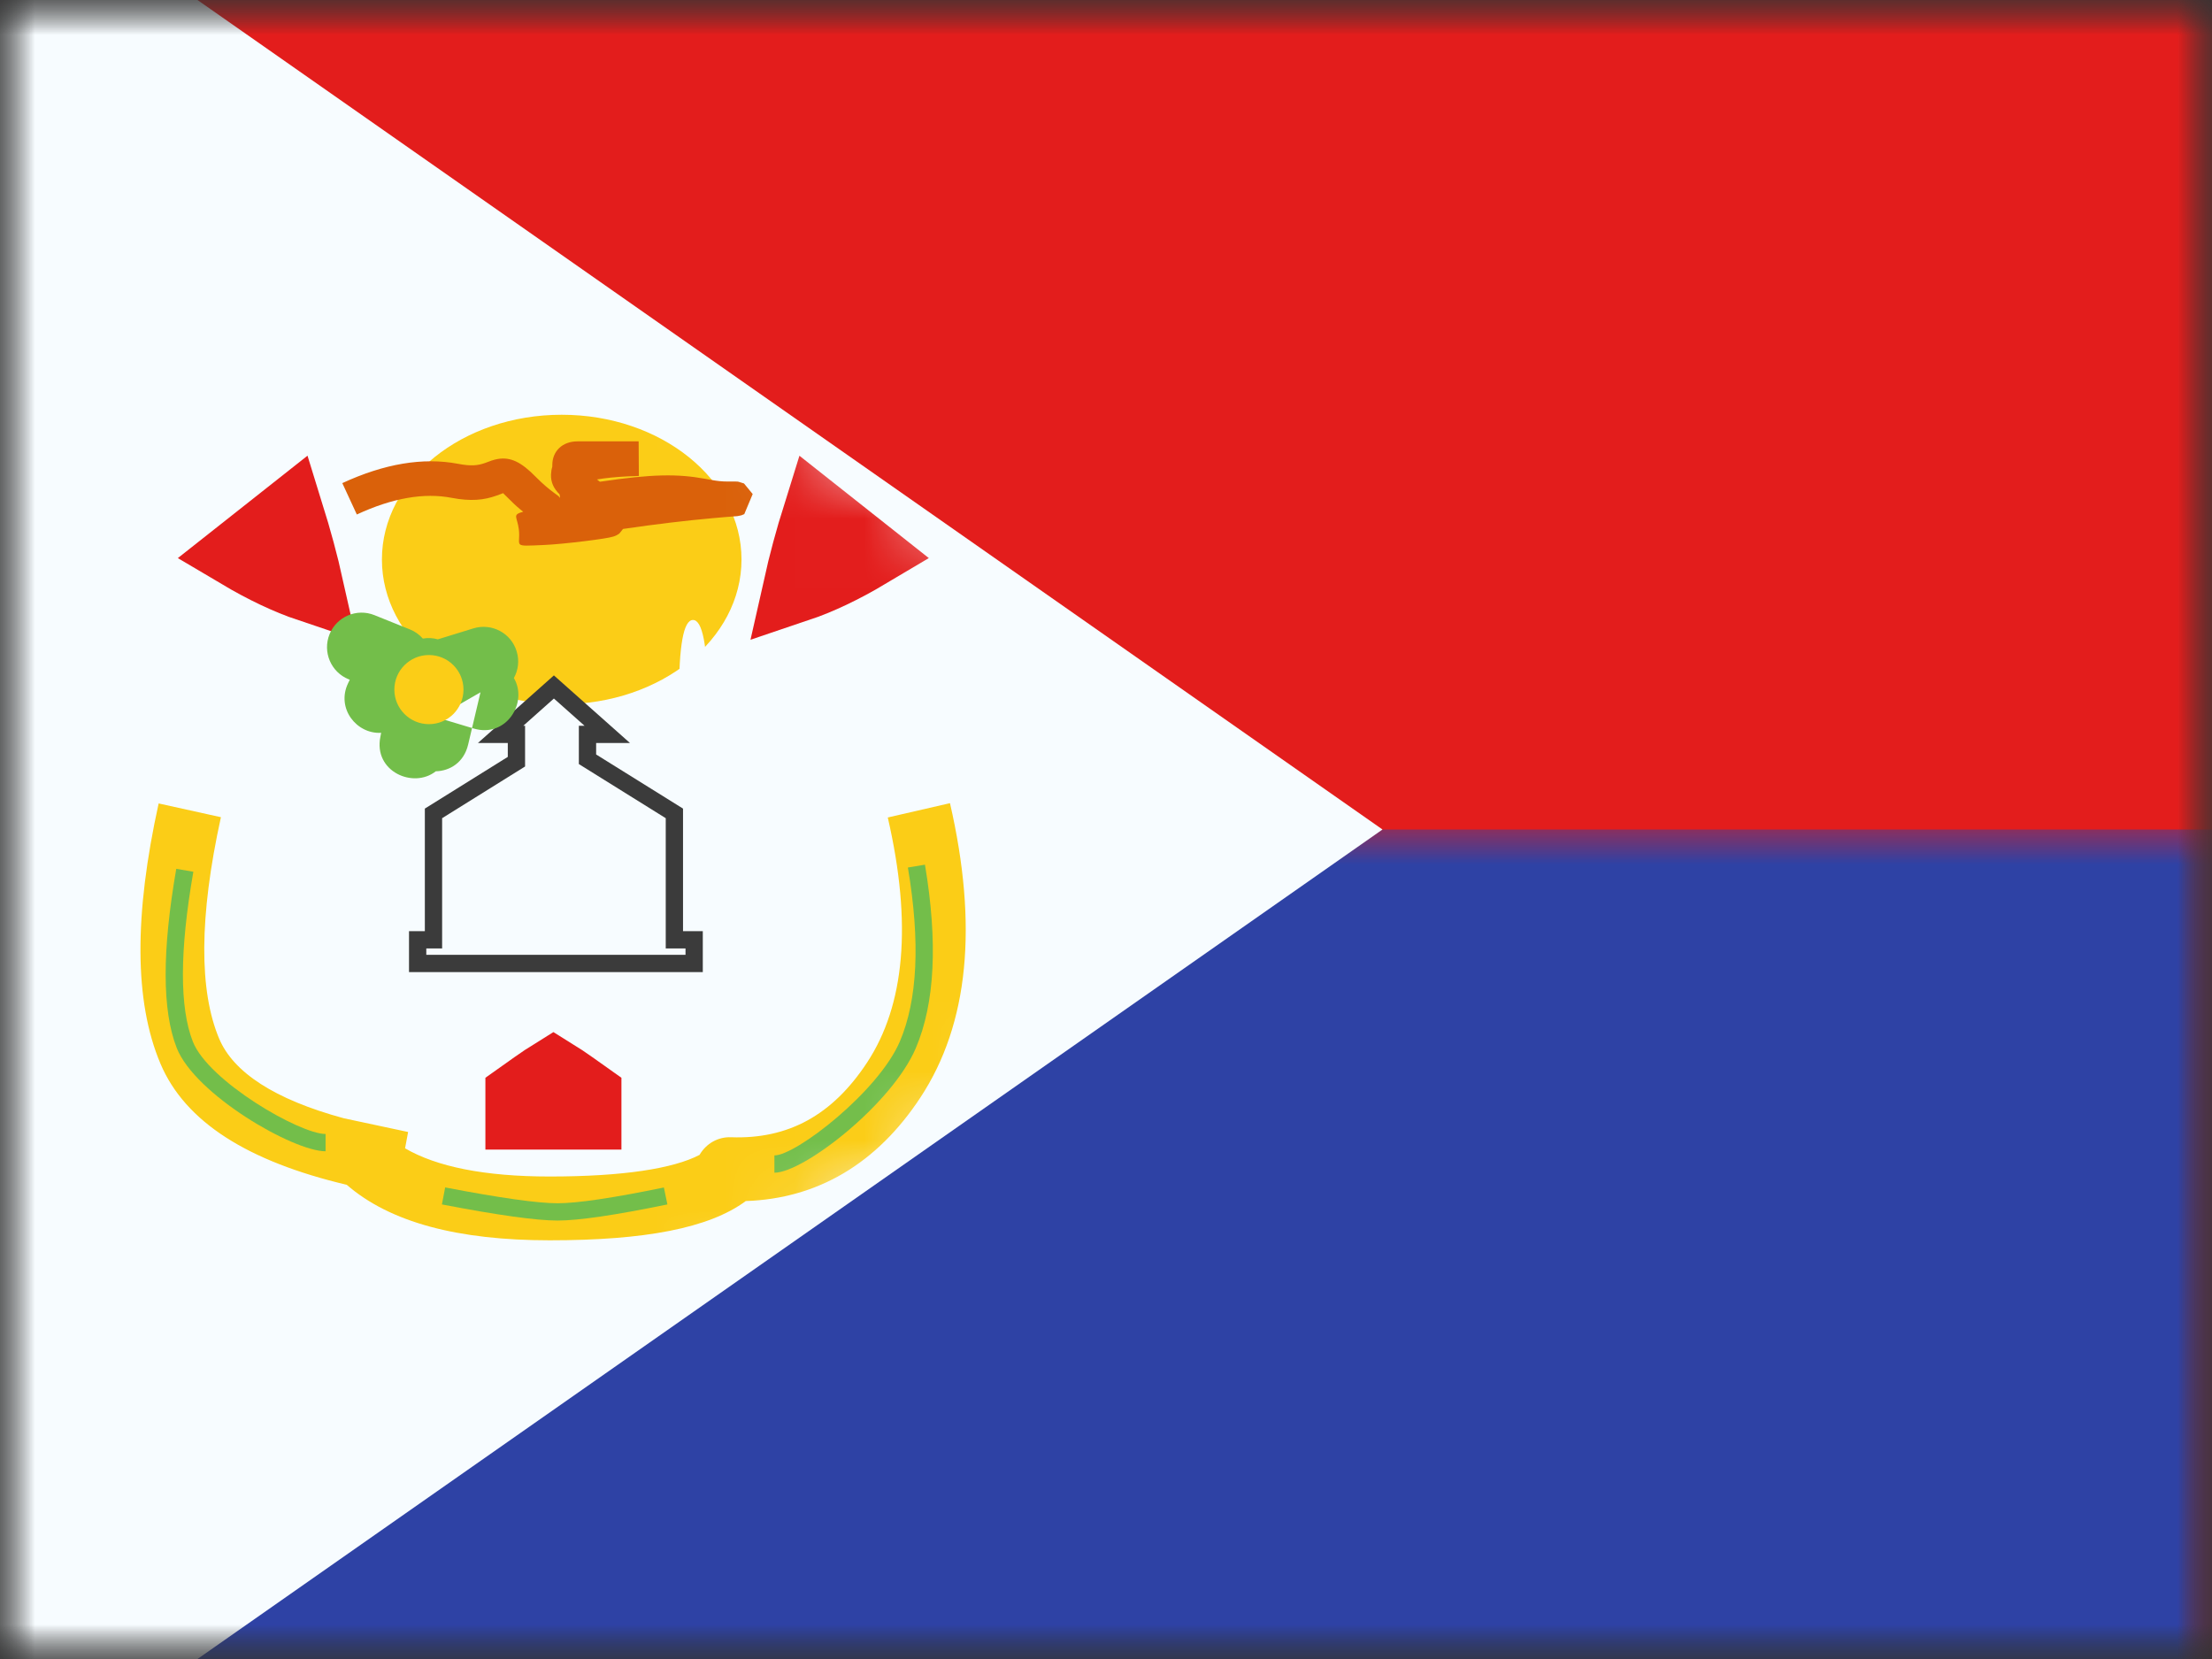 <svg xmlns="http://www.w3.org/2000/svg" xmlns:xlink="http://www.w3.org/1999/xlink" width="32" height="24" viewBox="0 0 32 24">
  <rect x="0" y="0" width="32" height="24" fill="#333333" stroke="none"/>
  <defs>
    <rect id="a" width="32" height="24"/>
    <rect id="c" width="32" height="24"/>
    <rect id="e" width="32" height="24"/>
    <polygon id="g" points="0 -2 0 26 20 12"/>
  </defs>
  <g fill="none" fill-rule="evenodd">
    <mask id="b" fill="white">
      <use xlink:href="#a"/>
    </mask>
    <g mask="url(#b)">
      <mask id="d" fill="white">
        <use xlink:href="#c"/>
      </mask>
      <g mask="url(#d)">
        <mask id="f" fill="white">
          <use xlink:href="#e"/>
        </mask>
        <use fill="#E31D1C" xlink:href="#e"/>
        <rect width="32" height="12" y="12" fill="#2E42A5" mask="url(#f)"/>
        <mask id="h" fill="white">
          <use xlink:href="#g"/>
        </mask>
        <use fill="#F7FCFF" xlink:href="#g"/>
        <g mask="url(#h)">
          <g transform="translate(2 6)">
            <g transform="translate(2.021)">
              <ellipse cx="4.105" cy="2.094" fill="#FBCD17" rx="2.601" ry="2.094"/>
              <path fill="#DA610A" fill-rule="nonzero" d="M3.969,0.728 C3.969,0.522 4.12,0.385 4.332,0.385 L5.18,0.385 C5.203,0.385 5.203,0.385 5.218,0.385 L5.221,0.885 L5.197,0.886 C5.143,0.887 5.143,0.887 5.047,0.892 C4.888,0.9 4.738,0.915 4.615,0.936 C4.629,0.947 4.643,0.958 4.657,0.969 C5.424,0.855 5.786,0.855 6.176,0.926 C6.222,0.935 6.222,0.935 6.264,0.942 C6.359,0.959 6.424,0.966 6.507,0.966 C6.582,0.966 6.582,0.966 6.622,0.966 C6.631,0.966 6.631,0.966 6.646,0.967 C6.657,0.967 6.657,0.967 6.742,0.994 L6.868,1.147 L6.746,1.438 C6.75,1.436 6.75,1.436 6.704,1.455 C6.642,1.468 6.642,1.468 6.63,1.468 C6.524,1.476 6.415,1.484 6.279,1.497 C5.899,1.531 5.472,1.582 4.992,1.652 C4.978,1.671 4.96,1.692 4.94,1.717 C4.881,1.76 4.844,1.769 4.704,1.792 C4.559,1.815 4.324,1.844 4.116,1.864 C4.01,1.874 3.919,1.881 3.851,1.884 C3.373,1.905 3.515,1.911 3.485,1.659 C3.462,1.473 3.382,1.448 3.548,1.403 C3.487,1.356 3.427,1.303 3.37,1.245 C3.27,1.144 3.252,1.135 3.262,1.133 C3.256,1.134 3.249,1.137 3.167,1.168 C2.977,1.237 2.787,1.254 2.513,1.202 C2.115,1.125 1.658,1.203 1.141,1.443 L0.931,0.989 C1.537,0.709 2.097,0.613 2.607,0.71 C2.79,0.745 2.89,0.736 2.998,0.697 C3.066,0.67 3.122,0.65 3.18,0.64 C3.37,0.608 3.523,0.689 3.725,0.894 C3.965,1.137 4.069,1.163 4.081,1.207 C4.082,1.195 4.079,1.175 4.074,1.151 C3.988,1.067 3.947,0.976 3.95,0.866 C3.952,0.823 3.958,0.785 3.969,0.751 C3.969,0.744 3.969,0.736 3.969,0.728 Z M3.966,1.823 C3.949,1.826 3.933,1.83 3.918,1.833 C3.958,1.824 3.989,1.818 4.013,1.813 L3.966,1.823 Z"/>
            </g>
            <path fill="#56C6F5" stroke="#E31D1C" d="M9.539,2.498 C9.857,2.391 10.197,2.229 10.557,2.015 L9.825,1.436 C9.711,1.8 9.616,2.154 9.539,2.498 Z M6.006,9.519 C5.914,9.576 5.822,9.636 5.732,9.701 L5.522,9.85 L5.522,10.131 L6.006,10.131 L6.49,10.131 L6.49,9.85 L6.28,9.701 C6.189,9.636 6.098,9.576 6.006,9.519 Z M2.473,2.498 C2.396,2.154 2.3,1.8 2.187,1.436 L1.454,2.015 C1.815,2.229 2.155,2.391 2.473,2.498 Z"/>
            <path fill="#F7FCFF" stroke="#3B3B3B" stroke-width=".25" d="M5.471,4.624 L5.242,4.624 L6.013,3.938 L6.785,4.624 L6.499,4.624 L6.499,4.984 L7.756,5.767 L7.756,7.596 L8.042,7.596 L8.042,7.938 L4.042,7.938 L4.042,7.596 L4.271,7.596 L4.271,5.767 L5.471,5.019 L5.471,4.624 Z"/>
            <path fill="#FBCD17" fill-rule="nonzero" d="M5.952,11.02 C7.013,11.02 7.743,10.905 8.12,10.707 C8.218,10.539 8.391,10.445 8.575,10.452 C9.402,10.482 10.042,10.134 10.545,9.369 C11.088,8.542 11.198,7.367 10.843,5.826 L11.743,5.619 C12.149,7.385 12.016,8.811 11.316,9.876 C10.688,10.83 9.833,11.34 8.789,11.375 C8.255,11.77 7.321,11.943 5.952,11.943 C4.628,11.943 3.646,11.686 3.016,11.14 C1.587,10.802 0.678,10.232 0.321,9.387 C-0.06,8.486 -0.06,7.235 0.295,5.623 L1.196,5.822 C0.879,7.264 0.879,8.336 1.171,9.027 C1.375,9.51 1.967,9.904 2.972,10.177 L3.904,10.376 L3.86,10.612 C4.315,10.878 5.01,11.02 5.952,11.02 Z"/>
            <path fill="#73BE4A" fill-rule="nonzero" d="M3.044,3.827 C2.788,3.724 2.664,3.432 2.767,3.176 C2.87,2.92 3.161,2.796 3.417,2.899 L3.929,3.105 C4.004,3.135 4.067,3.181 4.117,3.238 C4.191,3.225 4.265,3.229 4.334,3.249 L4.85,3.09 C5.114,3.01 5.394,3.158 5.474,3.422 C5.516,3.557 5.497,3.695 5.434,3.809 C5.643,4.161 5.324,4.681 4.852,4.539 L4.829,4.532 L4.772,4.773 C4.711,5.03 4.509,5.153 4.304,5.158 C3.982,5.414 3.4,5.162 3.503,4.658 L3.514,4.601 C3.16,4.623 2.86,4.248 3.036,3.883 L3.06,3.833 L3.044,3.827 Z M4.951,4.015 L4.32,4.379 L4.829,4.532 L4.951,4.015 Z"/>
            <path fill="#FBCD17" d="M4.205,4.476 C4.482,4.476 4.705,4.252 4.705,3.976 C4.705,3.7 4.482,3.476 4.205,3.476 C3.929,3.476 3.705,3.7 3.705,3.976 C3.705,4.252 3.929,4.476 4.205,4.476 Z"/>
            <path fill="#F7FCFF" d="M7.823,4.08 C7.821,3.339 7.888,2.969 8.025,2.969 C8.161,2.969 8.233,3.336 8.242,4.068 C8.431,4.118 8.61,4.238 8.778,4.43 C7.797,4.43 7.306,4.43 7.306,4.43 C7.306,4.43 7.528,4.177 7.823,4.08 Z"/>
            <path fill="#73BE4A" fill-rule="nonzero" d="M0.55,6.569 L0.797,6.611 C0.597,7.757 0.597,8.579 0.79,9.069 C1.014,9.64 2.336,10.405 2.71,10.405 L2.71,10.655 C2.24,10.655 0.822,9.834 0.557,9.161 C0.344,8.618 0.344,7.756 0.55,6.569 Z"/>
            <path fill="#73BE4A" fill-rule="nonzero" d="M9.317,6.509 L9.564,6.55 C9.383,7.626 9.424,8.464 9.68,9.066 C9.989,9.791 11.182,10.715 11.495,10.715 L11.495,10.965 C11.074,10.965 9.796,9.975 9.45,9.164 C9.172,8.512 9.13,7.627 9.317,6.509 Z" transform="matrix(-1 0 0 1 20.698 0)"/>
            <path fill="#73BE4A" fill-rule="nonzero" d="M4.393,11.424 L4.44,11.178 C5.237,11.331 5.781,11.407 6.066,11.407 C6.35,11.407 6.865,11.331 7.604,11.179 L7.655,11.424 C6.9,11.579 6.372,11.657 6.066,11.657 C5.76,11.657 5.205,11.58 4.393,11.424 Z"/>
          </g>
        </g>
      </g>
    </g>
  </g>
</svg>
